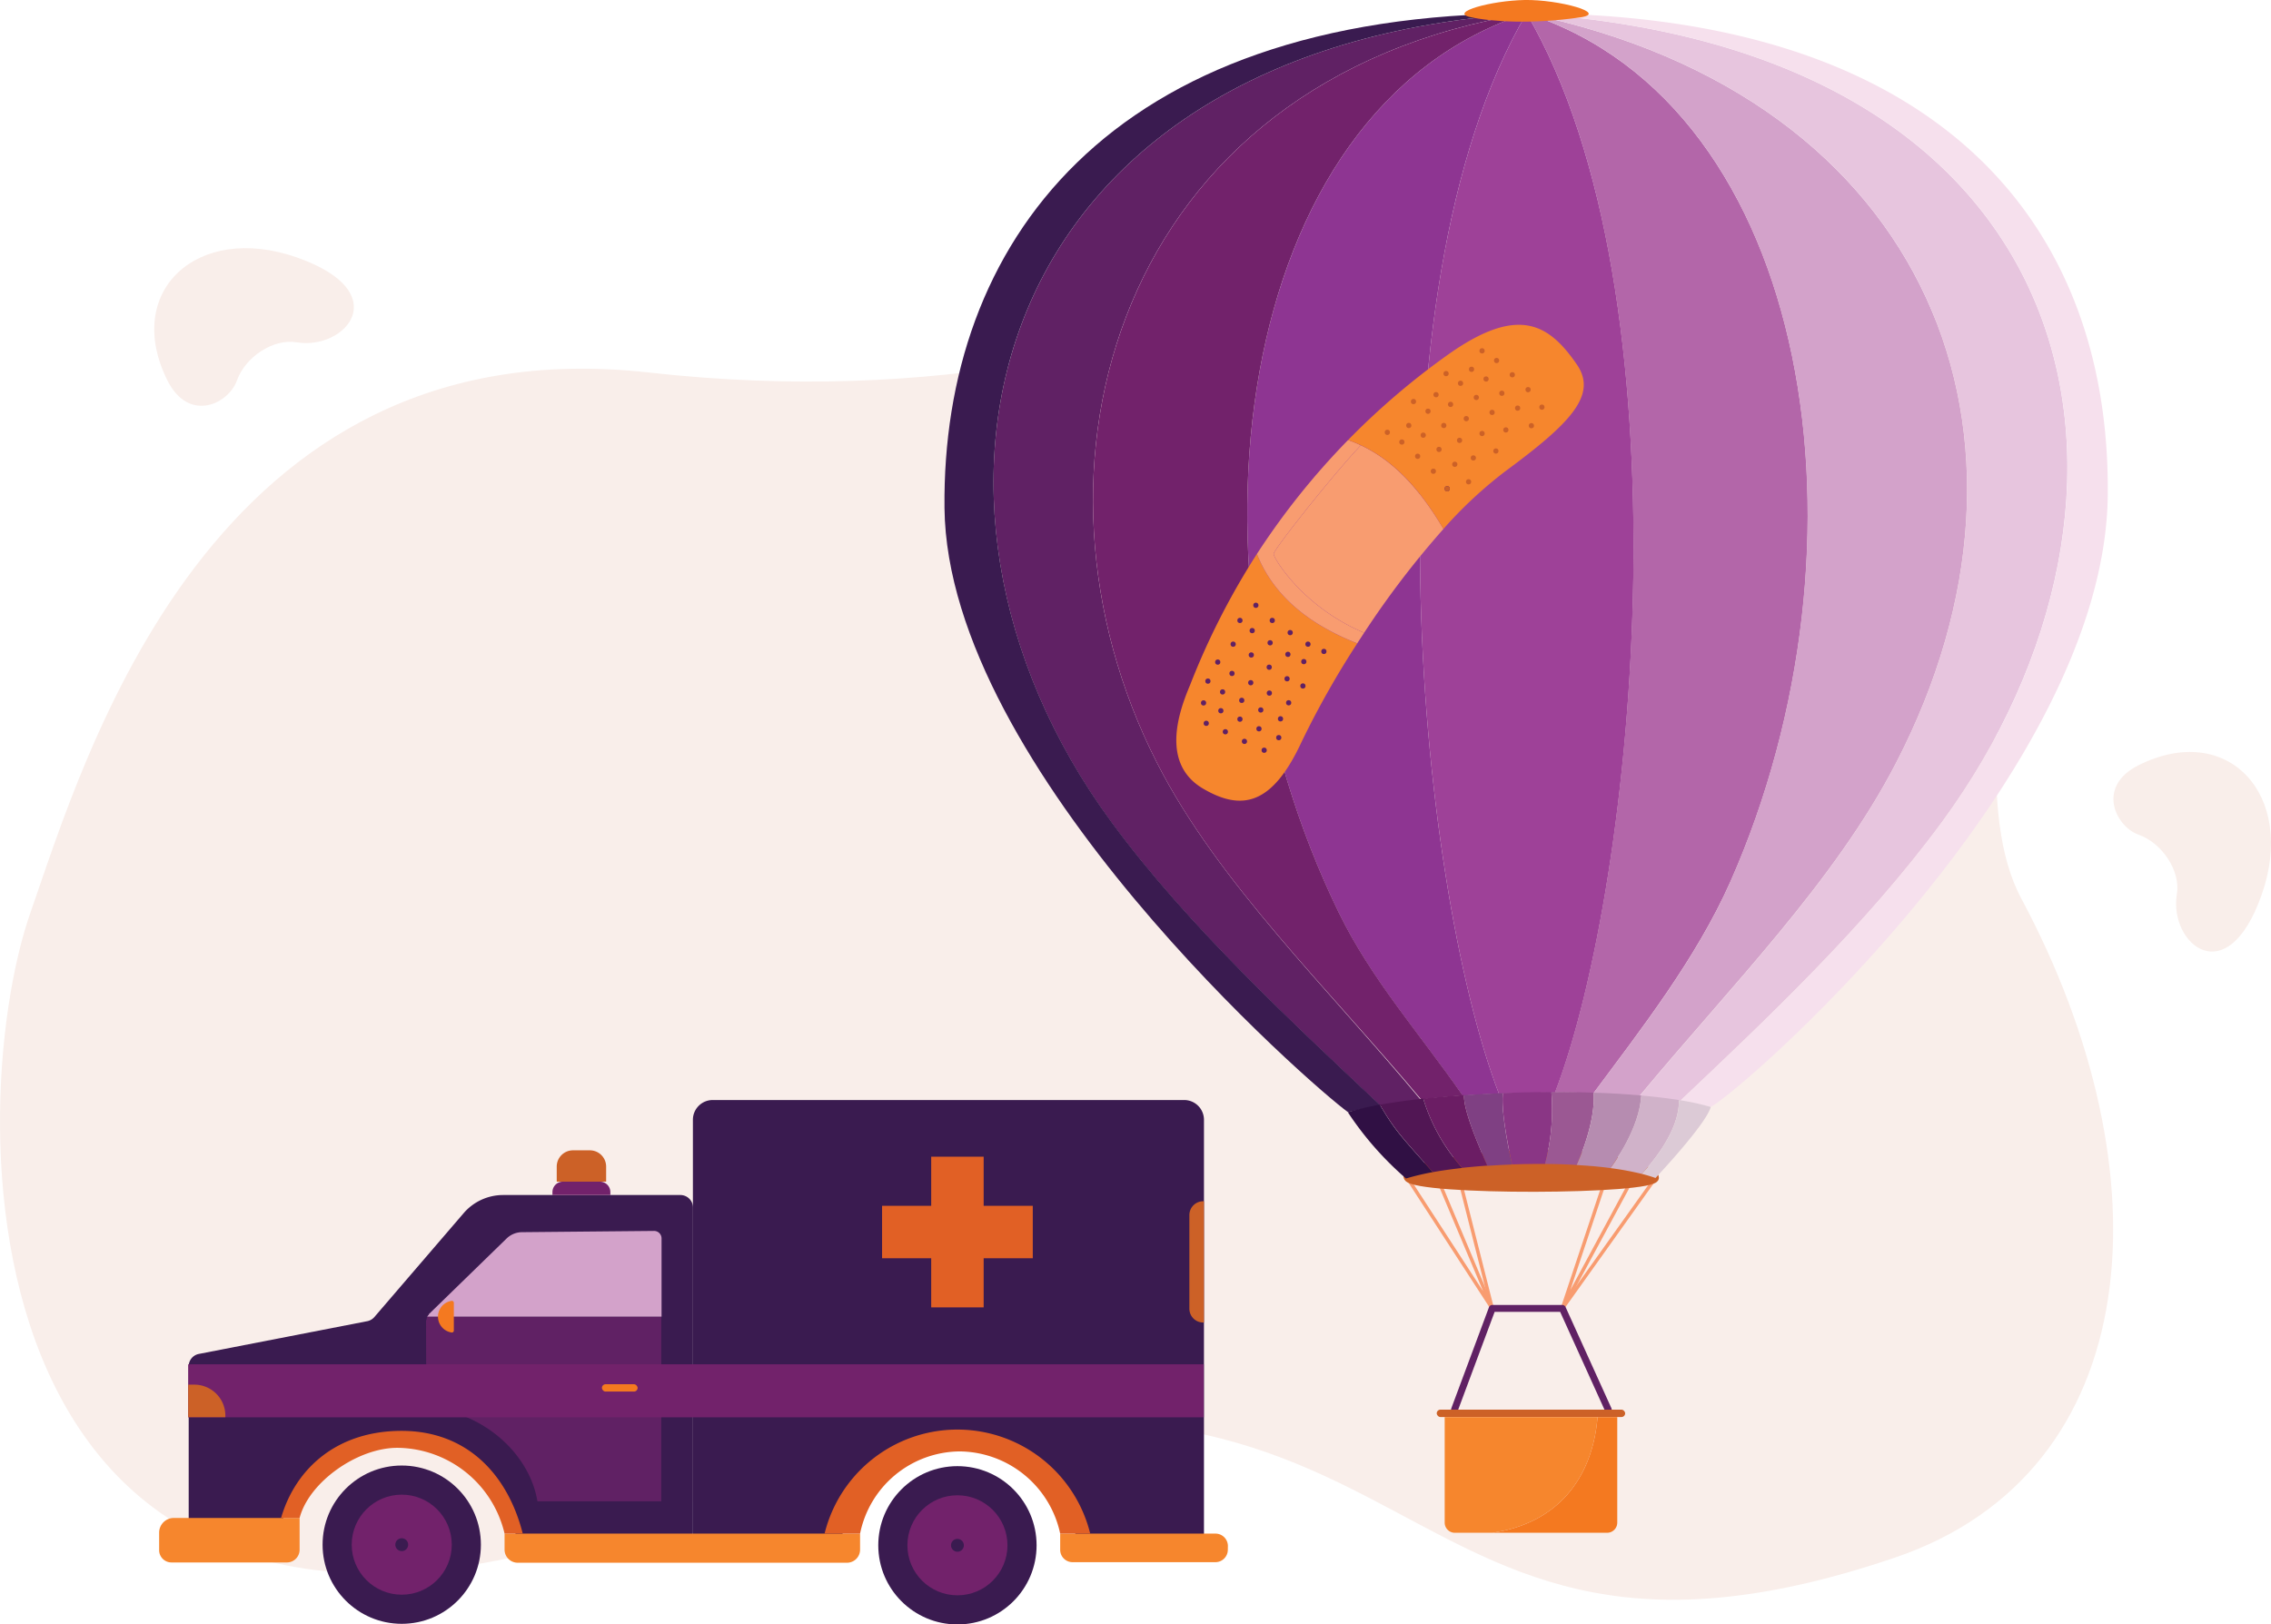 <svg xmlns="http://www.w3.org/2000/svg" viewBox="0 0 328.21 234.8"><defs><style>.cls-1{fill:#f9eeea;}.cls-2{fill:#3a1b50;}.cls-3{fill:#72226b;}.cls-17,.cls-4{fill:#cc6127;}.cls-5{fill:#e16025;}.cls-6{fill:#602164;}.cls-7{fill:#d3a2ca;}.cls-8{fill:#f6862d;}.cls-9{fill:#f47920;}.cls-10{fill:#b366a9;}.cls-11{fill:#e7c5de;}.cls-12{fill:#9e4198;}.cls-13{fill:#f6e0ed;}.cls-14{fill:#8e3592;}.cls-15,.cls-16{fill:none;stroke-linecap:round;stroke-linejoin:round;}.cls-15{stroke:#f89c70;stroke-width:0.5px;}.cls-16{stroke:#602164;}.cls-17{stroke:#cc6127;stroke-miterlimit:10;}.cls-18{fill:#7f4083;}.cls-19{fill:#301044;}.cls-20{fill:#6b1d64;}.cls-21{fill:#511654;}.cls-22{fill:#8a3685;}.cls-23{fill:#d0b2c9;}.cls-24{fill:#dccad6;}.cls-25{fill:#9b5893;}.cls-26{fill:#b68cb0;}.cls-27{fill:#f89c70;}</style></defs><title>houston</title><g id="Layer_2" data-name="Layer 2"><g id="final_design" data-name="final design"><path class="cls-1" d="M4.41,131.88C-5.81,161-6.43,256.78,96.05,218.54c113.6-42.38,97.2,34,177.81,6.6,36.51-12.4,39.52-55.58,18.26-95.27-13.21-24.67,17.81-83.82-38-100.2-37.47-11-76.21,33.57-160.38,24.17C30.41,46.78,12.21,109.62,4.41,131.88Z"/><path class="cls-1" d="M309.08,110.6c12.9-6.44,22.85,4.32,17.79,18.7s-13.43,7-12.27,0c.59-3.49-2.2-7.48-5.52-8.65S302.9,113.69,309.08,110.6Z"/><path class="cls-1" d="M24.2,55c-6.44-12.89,4.32-22.84,18.7-17.79s7,13.44,0,12.27c-3.5-.58-7.48,2.2-8.66,5.52C33,58.43,27.29,61.13,24.2,55Z"/><path class="cls-2" d="M158,223.36H174V161.83A2.86,2.86,0,0,0,171.1,159H103a2.86,2.86,0,0,0-2.86,2.87v61.53h19a2.89,2.89,0,0,0,2.63-1.72c3.49-7.87,7.68-13.54,15.88-13.41s15.53,5.25,17.61,13A2.84,2.84,0,0,0,158,223.36Z"/><path class="cls-2" d="M76.37,223.27H98.32a1.82,1.82,0,0,0,1.83-1.82v-46.9a1.82,1.82,0,0,0-1.83-1.82H72.69A7.53,7.53,0,0,0,67,175.36l-12.89,15a1.84,1.84,0,0,1-1,.6l-24.37,4.74a1.81,1.81,0,0,0-1.47,1.78v23.92A1.81,1.81,0,0,0,29,223.27h9.32a1.81,1.81,0,0,0,1.72-1.22c2.83-8,3.8-12.2,16.26-14.17,11.34-1.79,16.94,10.13,18.33,14.17A1.8,1.8,0,0,0,76.37,223.27Z"/><path class="cls-3" d="M81.35,170.8H86.7a1.51,1.51,0,0,1,1.51,1.51v.42a0,0,0,0,1,0,0H79.84a0,0,0,0,1,0,0v-.42A1.51,1.51,0,0,1,81.35,170.8Z"/><path class="cls-4" d="M82.8,166.27h2.45a2.35,2.35,0,0,1,2.35,2.35v2.18a0,0,0,0,1,0,0H80.46a0,0,0,0,1,0,0v-2.18A2.35,2.35,0,0,1,82.8,166.27Z"/><circle class="cls-2" cx="58.06" cy="223.27" r="11.44"/><circle class="cls-2" cx="138.37" cy="223.36" r="11.44"/><path class="cls-4" d="M173.85,173.63H174a0,0,0,0,1,0,0v17.53a0,0,0,0,1,0,0h-.11a2,2,0,0,1-2-2V175.63a2,2,0,0,1,2-2Z"/><rect class="cls-5" x="134.58" y="167.19" width="7.58" height="21.78"/><rect class="cls-5" x="134.58" y="167.19" width="7.58" height="21.78" transform="translate(-39.71 316.45) rotate(-90)"/><path class="cls-6" d="M61.61,203.34c8.86.93,15,7.2,16.06,13.66h17.9V190.31h-34Z"/><path class="cls-7" d="M73.23,179,61.61,190.31h34V179a1.08,1.08,0,0,0-1.09-1.08l-19,.18A3.23,3.23,0,0,0,73.23,179Z"/><path class="cls-8" d="M25.11,219.41H43.3a0,0,0,0,1,0,0V224a1.84,1.84,0,0,1-1.84,1.84H24.77A1.78,1.78,0,0,1,23,224.1v-2.56A2.12,2.12,0,0,1,25.11,219.41Z"/><path class="cls-8" d="M122.41,225.88H74.82a1.9,1.9,0,0,1-1.9-1.9v-2.31H124.3V224A1.89,1.89,0,0,1,122.41,225.88Z"/><path class="cls-8" d="M177.46,223.46a1.8,1.8,0,0,0-1.8-1.79H153.22V224A1.79,1.79,0,0,0,155,225.8h20.65a1.8,1.8,0,0,0,1.8-1.79Z"/><path class="cls-5" d="M43.3,219.41c1.34-5.17,8.32-10.14,14.14-10.14a16.06,16.06,0,0,1,15.48,12.4h2.63c-2.19-8.61-8.11-14.84-17.49-14.85s-15.37,5.47-17.44,12.59Z"/><path class="cls-5" d="M119.17,221.67a19.77,19.77,0,0,1,38.39,0h-4.34a15,15,0,0,0-14.52-11.88,14.81,14.81,0,0,0-14.4,11.88"/><rect class="cls-3" x="27.2" y="197.2" width="146.77" height="7.66"/><path class="cls-4" d="M27.2,200.14h.89a4.48,4.48,0,0,1,4.48,4.48v.23a0,0,0,0,1,0,0H27.2a0,0,0,0,1,0,0v-4.71A0,0,0,0,1,27.2,200.14Z"/><circle class="cls-3" cx="58.06" cy="223.27" r="7.23"/><circle class="cls-2" cx="58.06" cy="223.27" r="0.93"/><circle class="cls-3" cx="138.37" cy="223.36" r="7.23"/><circle class="cls-2" cx="138.37" cy="223.36" r="0.93"/><rect class="cls-9" x="86.99" y="200.08" width="5.16" height="1.06" rx="0.53"/><path class="cls-2" d="M62,190a1,1,0,0,0-.35.78c0,.13-.81-.16-.81-.16l.12-.82Z"/><path class="cls-9" d="M65.59,192.32a.28.28,0,0,1-.32.28,2.31,2.31,0,0,1,0-4.57.28.28,0,0,1,.32.28Z"/><path class="cls-10" d="M220.62,1.93c41.52,13.39,51,76.86,29.47,125.5-5,11.22-13,21.43-19.76,30.53V158c-1.81-.06-3.69-.11-5.6-.11C236.59,127,244.39,42.53,220.62,1.93Z"/><path class="cls-7" d="M220.62,1.93C279.14,14,298.32,63.43,274,110.32c-8.88,17.15-23.81,32.14-37.08,48.12-2.07-.19-4.29-.32-6.62-.41V158c6.77-9.1,14.8-19.31,19.76-30.53C271.59,78.79,262.14,15.32,220.62,1.93Z"/><path class="cls-11" d="M274,110.32C298.32,63.43,279.14,14,220.62,1.93c83,5.34,94.3,70.16,60.05,116.86-11.07,15.08-25.67,28.8-37.85,40.33-1.75-.27-3.73-.5-5.87-.68C250.22,142.46,265.15,127.47,274,110.32Z"/><path class="cls-12" d="M216.62,158.07c-11.87-31-19.77-115.54,4-156.14,23.77,40.6,16,125,4.11,156C222.08,157.9,219.35,158,216.62,158.07Z"/><path class="cls-13" d="M220.62,1.93c58.36-.07,84.34,29.36,84,69.54S252.3,157.23,247.24,160a43.28,43.28,0,0,0-4.42-.87c12.18-11.53,26.78-25.25,37.85-40.33C314.92,72.09,303.64,7.27,220.62,1.93Z"/><path class="cls-14" d="M220.62,1.93c-23.77,40.6-15.87,125.17-4,156.14-1.74.07-3.49.17-5.23.3-6.25-9-13.17-16.73-17.89-26.4C169.48,82.76,177.92,15.7,220.62,1.93Z"/><path class="cls-6" d="M220.62,1.93c-59.49,9.53-75,66.13-53.38,108.39C176,127.52,192.08,143,205.35,159c-2,.23-3.95.52-5.84.84-12.18-11.52-27.84-25.93-38.9-41C126.35,72.09,142.54,6.85,220.62,1.93Z"/><path class="cls-2" d="M136.5,73.41C136.12,35.54,159.93,2,220.62,1.93c-78.08,4.92-94.27,70.16-60,116.86,11.06,15.08,26.72,29.49,38.9,41-1.63.28-3.21.6-4.72.95C190.05,157.37,136.89,111.27,136.5,73.41Z"/><path class="cls-3" d="M167.24,110.32c-21.61-42.26-6.11-98.86,53.38-108.39-42.7,13.77-51.14,80.83-27.12,130,4.72,9.67,11.64,17.4,17.89,26.4-2,.16-4.06.35-6,.59C192.08,143,176,127.52,167.24,110.32Z"/><polyline class="cls-15" points="235.46 171.22 225.8 189.12 231.6 171.76"/><line class="cls-15" x1="239.25" y1="170.26" x2="225.8" y2="189.12"/><polyline class="cls-15" points="208.16 171.29 215.66 189.12 203.41 170.26"/><line class="cls-15" x1="211.27" y1="171.76" x2="215.66" y2="189.12"/><polyline class="cls-16" points="232.43 203.75 225.8 189.12 215.66 189.12 210.21 203.75"/><path class="cls-9" d="M228.31,2.52c-6.88,1-12.86.62-15.86-.06s3-2.37,7.9-2.46S232.6,1.93,228.31,2.52Z"/><rect class="cls-4" x="207.64" y="203.75" width="27.23" height="1.07" rx="0.54"/><path class="cls-17" d="M239.25,170.26c-.09,1.94-34.55,2.07-35.84,0s14.1-3.64,17.92-3.64C231.59,166.61,239.31,168.75,239.25,170.26Z"/><path class="cls-8" d="M230.88,204.83H208.79v15.26a1.47,1.47,0,0,0,1.46,1.46h5.41C225.05,220.21,230.15,213.71,230.88,204.83Z"/><path class="cls-9" d="M230.88,204.83c-.73,8.88-5.83,15.38-15.22,16.72h16.61a1.47,1.47,0,0,0,1.46-1.46V204.83Z"/><path class="cls-18" d="M217.2,158c-1.91.07-3.79.17-5.62.3-.06,2.19,1.82,6.64,3.36,10.21,1.17-.08,2.37-.15,3.58-.19C218.32,167.42,216.85,160.85,217.2,158Z"/><path class="cls-19" d="M194.79,160.76a46.61,46.61,0,0,0,8.41,9.58,36.74,36.74,0,0,1,3.88-.92c-4.68-5.24-5.45-6-7.66-9.74A36.52,36.52,0,0,0,194.79,160.76Z"/><path class="cls-20" d="M211.58,158.29c-2.05.14-4,.31-5.89.51a26.81,26.81,0,0,0,5.63,10c1.16-.12,2.37-.23,3.62-.32C213.4,164.93,211.52,160.48,211.58,158.29Z"/><path class="cls-21" d="M205.69,158.8c-2.29.25-4.41.55-6.27.88,2.21,3.71,3,4.5,7.66,9.74,1.29-.23,2.72-.43,4.24-.6A26.81,26.81,0,0,1,205.69,158.8Z"/><path class="cls-22" d="M224.21,157.85c-2.34,0-4.69.05-7,.14-.35,2.86,1.12,9.43,1.32,10.32,1.58-.06,3.18-.08,4.77-.07A31.35,31.35,0,0,0,224.21,157.85Z"/><path class="cls-23" d="M242.64,159c-1.66-.26-3.49-.48-5.45-.65-.23,4.66-3.86,9.71-4.45,10.49a40.83,40.83,0,0,1,4.52.83C238,168.91,242.77,163.77,242.64,159Z"/><path class="cls-24" d="M247.24,160a37,37,0,0,0-4.6-1c.13,4.78-4.66,9.92-5.38,10.67.71.18,1.38.38,2,.6C239.25,170.26,246.59,162.5,247.24,160Z"/><path class="cls-25" d="M230.32,157.94c-2-.07-4-.1-6.11-.09a31.35,31.35,0,0,1-.92,10.39c1.55,0,3.09.06,4.58.15C228.25,167.55,230.59,162.23,230.32,157.94Z"/><path class="cls-26" d="M230.32,157.94c.27,4.29-2.07,9.61-2.45,10.45,1.7.1,3.34.24,4.87.44.59-.78,4.22-5.83,4.45-10.49C235,158.15,232.71,158,230.32,157.94Z"/><path class="cls-8" d="M181.65,80.07A106.53,106.53,0,0,0,172,99c-1.7,4-4.24,11.42,1.89,15,5.63,3.3,10,2.31,14.2-6.73A129.66,129.66,0,0,1,196.15,93C187.24,89.47,183.44,84.54,181.65,80.07Z"/><path class="cls-27" d="M184.07,80.07c0-.64,8.44-11.31,12.6-15.71a19.76,19.76,0,0,0-1.84-.76,106.55,106.55,0,0,0-13.18,16.47c1.79,4.47,5.59,9.4,14.5,12.92l1-1.53C188.34,87.77,184.07,80.71,184.07,80.07Z"/><path class="cls-27" d="M196.67,64.36c-4.16,4.4-12.6,15.07-12.6,15.71s4.27,7.7,13.08,11.39a129,129,0,0,1,11.46-15C205.38,71,201.63,66.69,196.67,64.36Z"/><path class="cls-8" d="M227.9,52.7c-4-5.81-8.39-8.71-18.66-1.42A106.49,106.49,0,0,0,194.83,63.6c5.89,2.07,10.16,6.7,13.78,12.85a62.29,62.29,0,0,1,8.94-8.33C226.9,61.22,230.92,57.12,227.9,52.7Z"/><circle class="cls-6" cx="209.15" cy="70.64" r="0.38"/><circle class="cls-4" cx="200.5" cy="62.49" r="0.38"/><circle class="cls-4" cx="202.6" cy="63.89" r="0.38"/><circle class="cls-4" cx="204.88" cy="65.95" r="0.38"/><circle class="cls-4" cx="207.15" cy="68.11" r="0.38"/><circle class="cls-4" cx="209.15" cy="70.64" r="0.38"/><circle class="cls-4" cx="203.6" cy="61.5" r="0.38"/><circle class="cls-4" cx="205.69" cy="62.9" r="0.38"/><circle class="cls-4" cx="207.97" cy="64.96" r="0.38"/><circle class="cls-4" cx="210.25" cy="67.11" r="0.38"/><circle class="cls-4" cx="212.24" cy="69.64" r="0.38"/><circle class="cls-4" cx="204.28" cy="58.04" r="0.38"/><circle class="cls-4" cx="206.38" cy="59.44" r="0.38"/><circle class="cls-4" cx="208.66" cy="61.5" r="0.38"/><circle class="cls-4" cx="210.94" cy="63.65" r="0.38"/><circle class="cls-4" cx="212.93" cy="66.19" r="0.38"/><circle class="cls-4" cx="207.54" cy="57.05" r="0.38"/><circle class="cls-4" cx="209.64" cy="58.45" r="0.38"/><circle class="cls-4" cx="211.91" cy="60.51" r="0.38"/><circle class="cls-4" cx="214.19" cy="62.66" r="0.38"/><circle class="cls-4" cx="216.19" cy="65.19" r="0.38"/><circle class="cls-4" cx="208.99" cy="54" r="0.38"/><circle class="cls-4" cx="211.08" cy="55.4" r="0.38"/><circle class="cls-4" cx="213.36" cy="57.45" r="0.38"/><circle class="cls-4" cx="215.64" cy="59.61" r="0.38"/><circle class="cls-4" cx="217.63" cy="62.14" r="0.38"/><circle class="cls-4" cx="212.67" cy="53.38" r="0.38"/><circle class="cls-4" cx="214.77" cy="54.78" r="0.38"/><circle class="cls-4" cx="217.05" cy="56.84" r="0.38"/><circle class="cls-4" cx="219.33" cy="58.99" r="0.38"/><circle class="cls-4" cx="221.32" cy="61.53" r="0.38"/><circle class="cls-4" cx="214.19" cy="50.71" r="0.38"/><circle class="cls-4" cx="216.29" cy="52.11" r="0.38"/><circle class="cls-4" cx="218.56" cy="54.17" r="0.38"/><circle class="cls-4" cx="220.84" cy="56.32" r="0.38"/><circle class="cls-4" cx="222.84" cy="58.85" r="0.38"/><circle class="cls-6" cx="191.33" cy="94.16" r="0.38"/><circle class="cls-6" cx="189.03" cy="93.11" r="0.38"/><circle class="cls-6" cx="186.46" cy="91.44" r="0.38"/><circle class="cls-6" cx="183.87" cy="89.68" r="0.38"/><circle class="cls-6" cx="181.5" cy="87.49" r="0.38"/><circle class="cls-6" cx="188.43" cy="95.63" r="0.38"/><circle class="cls-6" cx="186.13" cy="94.58" r="0.38"/><circle class="cls-6" cx="183.56" cy="92.91" r="0.38"/><circle class="cls-6" cx="180.97" cy="91.15" r="0.38"/><circle class="cls-6" cx="179.2" cy="89.68" r="0.38"/><circle class="cls-6" cx="188.3" cy="99.15" r="0.38"/><circle class="cls-6" cx="186.01" cy="98.11" r="0.38"/><circle class="cls-6" cx="183.43" cy="96.44" r="0.38"/><circle class="cls-6" cx="180.84" cy="94.67" r="0.38"/><circle class="cls-6" cx="178.22" cy="93.11" r="0.38"/><circle class="cls-6" cx="186.24" cy="101.58" r="0.38"/><circle class="cls-6" cx="183.45" cy="100.18" r="0.38"/><circle class="cls-6" cx="180.76" cy="98.68" r="0.38"/><circle class="cls-6" cx="178.05" cy="97.34" r="0.38"/><circle class="cls-6" cx="175.99" cy="95.7" r="0.38"/><circle class="cls-6" cx="185.06" cy="103.9" r="0.38"/><circle class="cls-6" cx="182.21" cy="102.62" r="0.38"/><circle class="cls-6" cx="179.46" cy="101.23" r="0.38"/><circle class="cls-6" cx="176.69" cy="100.01" r="0.38"/><circle class="cls-6" cx="174.57" cy="98.45" r="0.38"/><circle class="cls-6" cx="184.81" cy="106.62" r="0.38"/><circle class="cls-6" cx="181.95" cy="105.34" r="0.38"/><circle class="cls-6" cx="179.2" cy="103.95" r="0.38"/><circle class="cls-6" cx="176.44" cy="102.73" r="0.38"/><circle class="cls-6" cx="173.94" cy="101.6" r="0.38"/><circle class="cls-6" cx="182.7" cy="108.44" r="0.38"/><circle class="cls-6" cx="179.85" cy="107.16" r="0.38"/><circle class="cls-6" cx="177.09" cy="105.77" r="0.38"/><circle class="cls-6" cx="174.33" cy="104.55" r="0.38"/></g></g></svg>
